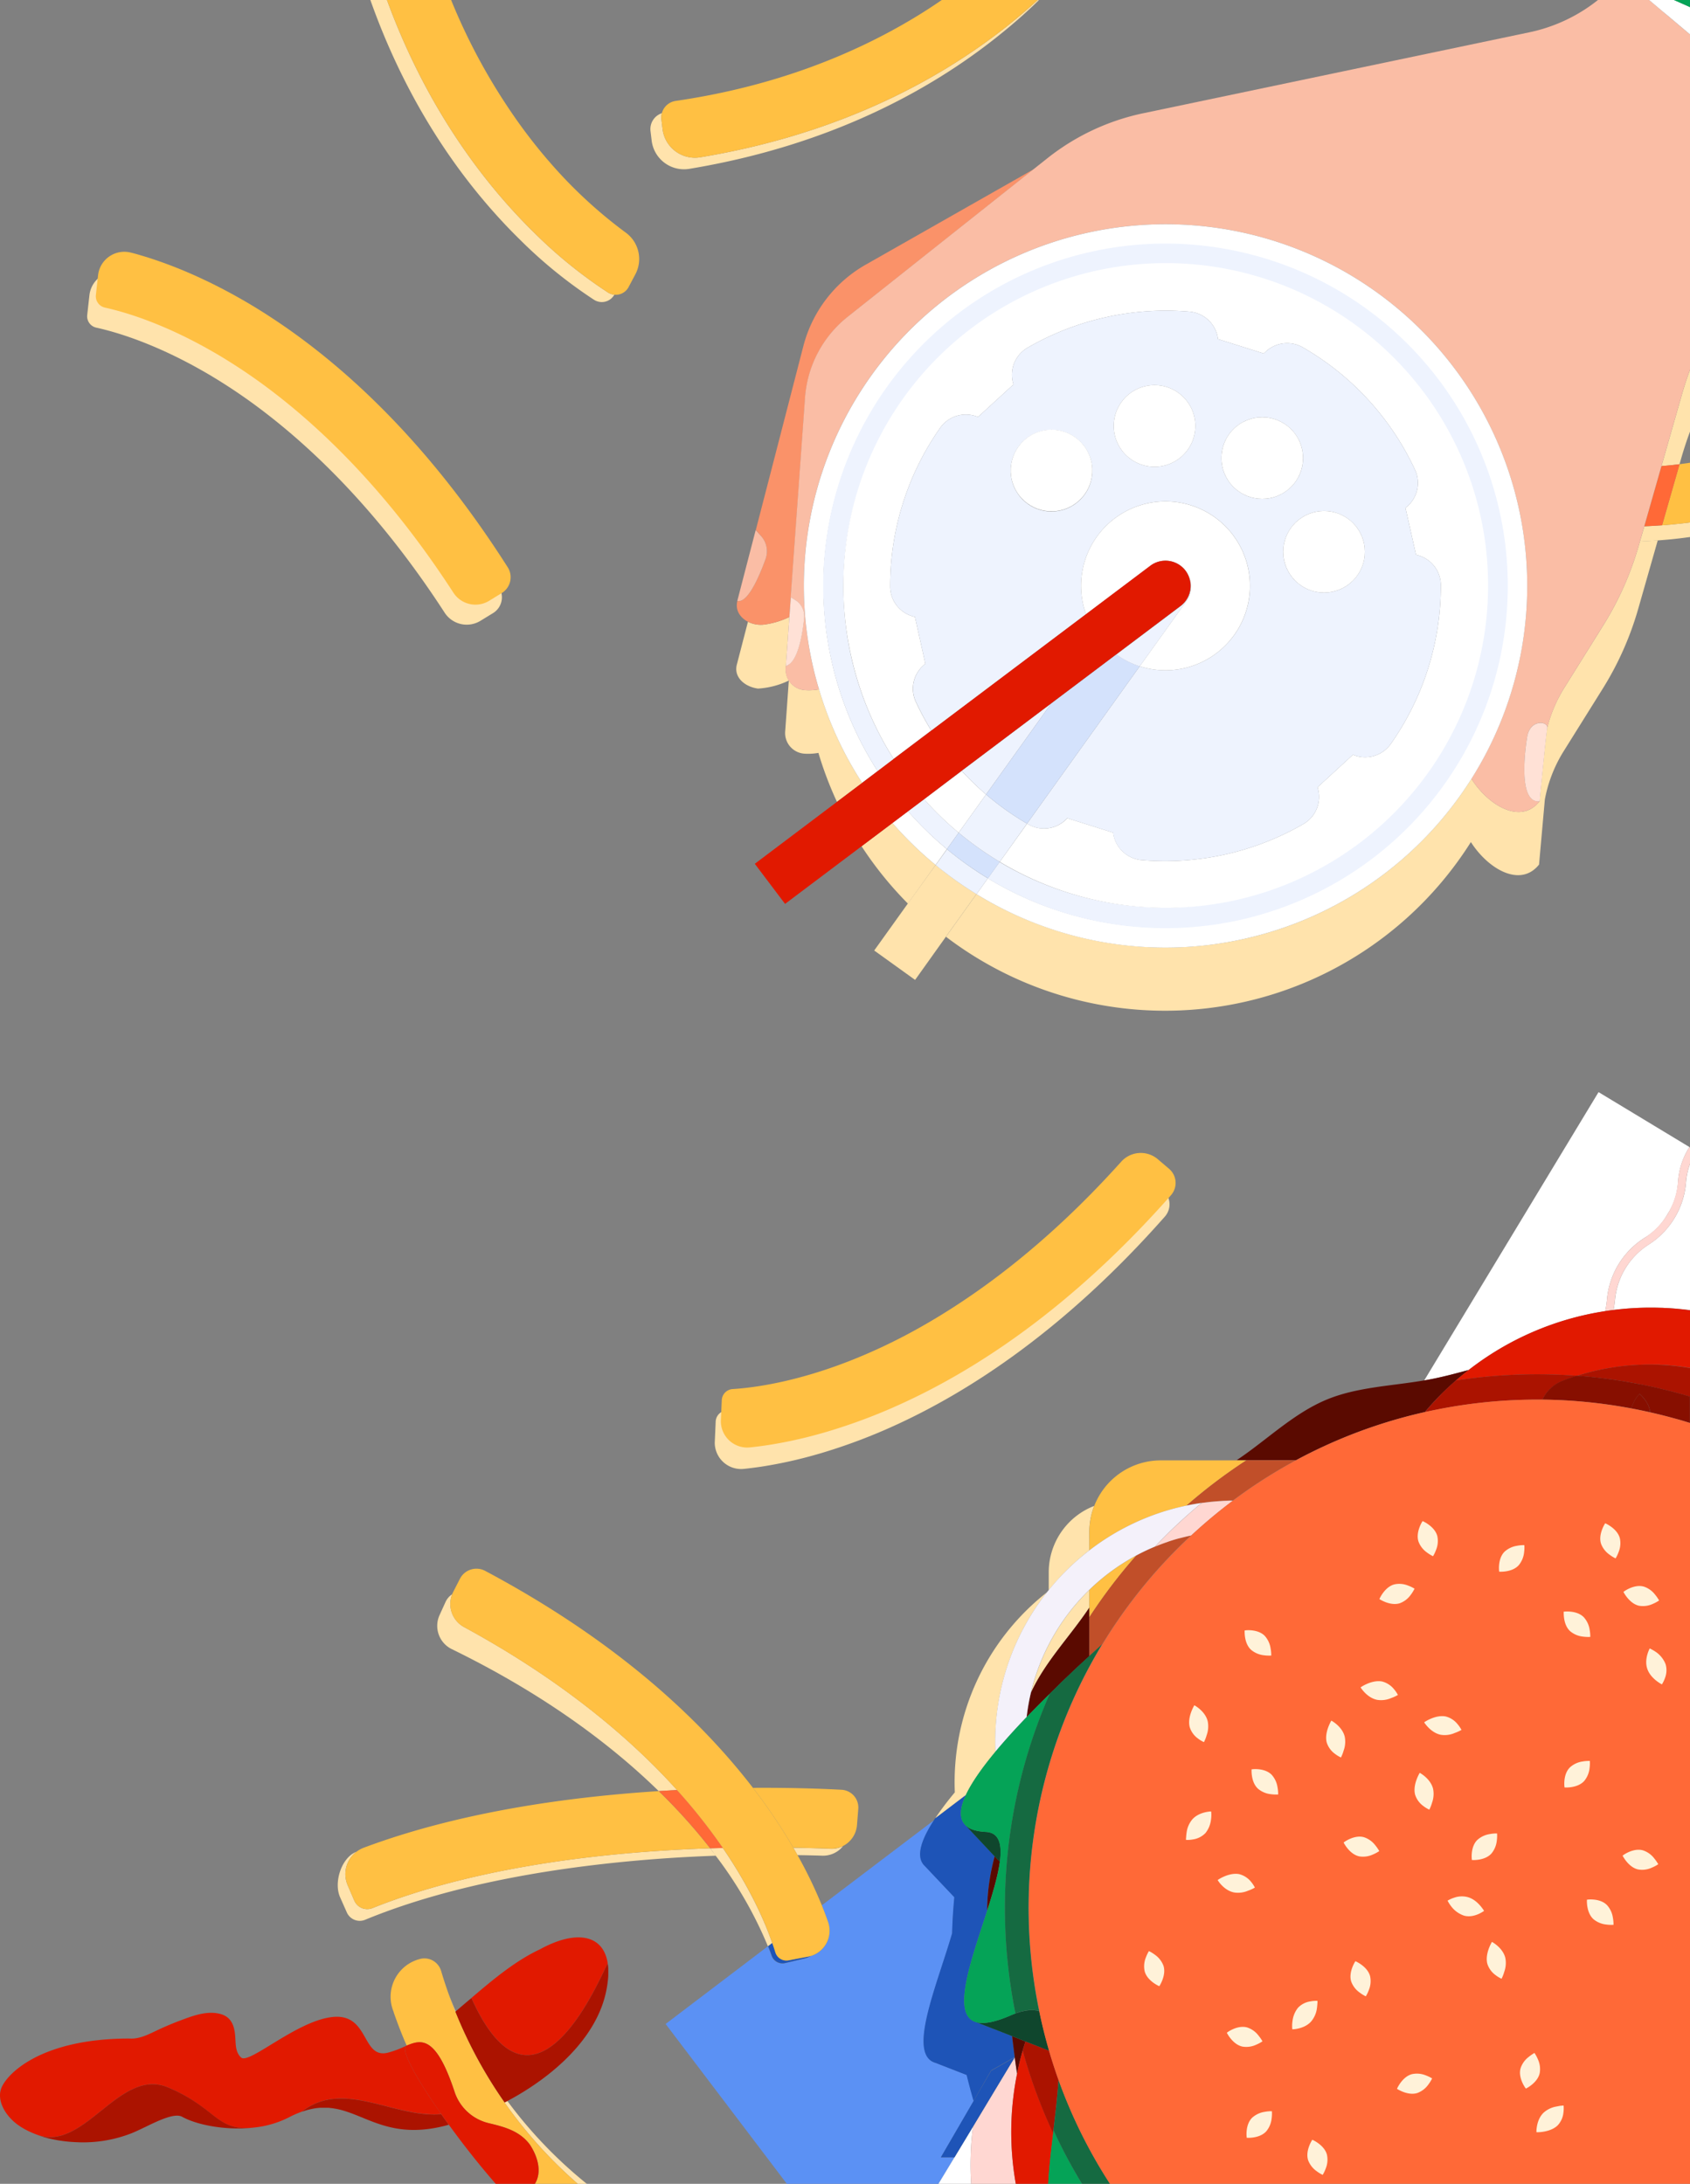 <svg xmlns="http://www.w3.org/2000/svg" viewBox="0 0 632.21 817"><rect x="0" y="0" width="632.21" height="817" fill="#808080" stroke="none"/><defs><style>.cls-1{fill:#ffe3ac}.cls-2{fill:#e11900}.cls-3{fill:#ab1300}.cls-4{fill:#ffc043}.cls-5{fill:#ff6937}.cls-7{fill:#fabda5}.cls-8{fill:#fff}.cls-9{fill:#eef3fe}.cls-10{fill:#d4e2fc}.cls-11{fill:#05a357}.cls-14{fill:#5b91f4}.cls-15{fill:#1e54b7}.cls-16{fill:#ffd7d2}.cls-20{fill:#870f00}</style></defs><g id="Layer_2" data-name="Layer 2"><g id="WebRight"><path class="cls-1" d="M170.46 752.43c-1-2.22-1.87-4.46-2.73-6.72.81 2.3 1.67 4.59 2.58 6.85zm-23.09.63c0 .1.08.2.12.3l-.21-.55a2.5 2.5 0 0 0 .09.25zM216.13 817a169 169 0 0 1-27.39-30.42l1.07-.55a168.29 168.29 0 0 0 29.73 31z"/><path class="cls-2" d="M120.25 788.5h1.43c-.47-.03-.95-.02-1.43 0z"/><path class="cls-2" d="M152.15 765.26a37.93 37.93 0 0 1-6.86 2.63c-10 2.7-7-14.41-20.45-13.34s-31.62 17.92-34.64 15.2c-2.07-1.86-2-4.73-2.16-7.12-.19-3.89-1-8-5.69-9.19-5.09-1.34-10.59.84-15.22 2.58q-4.47 1.69-8.82 3.77c-3 1.43-6.33 3.12-9.94 2.86-33.42 0-46.23 13.53-48 18.9-1.44 4.38 1.46 9.79 6.17 13.28a26 26 0 0 0 4.46 2.61c.89.43 1.81.8 2.74 1.15C31.72 805.34 44.64 773.1 63 781s17.77 16.56 32.12 14.94a37.29 37.29 0 0 0 12.88-3.77 37.51 37.51 0 0 1 5-2.19h-.07c15.64-12.24 34.3 2.45 52.15.92-9.18-13.05-15.68-24.54-12.93-25.64z"/><path class="cls-2" d="M117.25 788.85c-.42.07-.84.16-1.27.26.43-.11.85-.19 1.27-.26zM24.54 801.1l-1.1-.14zm-1.94-.26-1.33-.21zm92.53-11.52c-.45.12-.92.27-1.39.42.47-.15.94-.3 1.39-.42zm-88.6 11.97-.82-.07zm201.02-64.6v2.21c.03-.77.03-1.5 0-2.21zm0 2.31c0 .73-.1 1.49-.19 2.27.09-.81.16-1.57.19-2.27zm-.2-4.41c.1.66.16 1.35.2 2.07-.58-12.54-11-15.36-25.58-7.38-9.08 4.24-17.46 11.22-25.62 18.19 24.29 54.15 49.57-11.47 51-12.88zm-.04 7.09zm-101.5 47.24q-.84-.17-1.71-.27.9.11 1.71.27zM20.77 800.53a42 42 0 0 1-7.07-1.94 42 42 0 0 0 7.07 1.94zm99.05-12.01c-.6 0-1.22.11-1.84.2.62-.09 1.24-.16 1.84-.2zm3.74.07c-.42 0-.83-.07-1.25-.09.42.02.83.05 1.25.09z"/><path class="cls-3" d="M112.93 790h.07l.74-.24c.47-.15.94-.3 1.39-.42l.85-.21c.43-.1.85-.19 1.27-.26.24-.05.49-.1.73-.13.62-.09 1.24-.16 1.84-.2h2.49c.42 0 .83 0 1.25.09l.54.06q.87.11 1.71.27c11.23 2.21 20.11 11.5 40.56 6.35.49-.12 1-.28 1.51-.42-.95-1.32-1.89-2.63-2.8-3.93-17.85 1.49-36.51-13.2-52.15-.96zm75.81-3.42 1.08-.56c2.09-1.12 4.18-2.31 6.22-3.58 14.57-9.06 27.37-21.88 30.66-37.2.08-.39.16-.76.23-1.14.16-.84.28-1.64.38-2.42 0-.15 0-.3.05-.44.09-.78.16-1.54.19-2.27v-2.28c0-.72-.1-1.41-.2-2.07-1.43 1.37-26.71 67-51 12.88-2 1.66-3.93 3.32-5.89 5l-.15.13a169.41 169.41 0 0 0 18.43 33.95z"/><path class="cls-4" d="M200.11 817c2.82-4.54.91-10.45-1.89-14.68-3.93-5.27-9.91-6.69-15.45-8a17.8 17.8 0 0 1-12.7-11.7c-7.08-21.53-12.73-19.41-17.92-17.32-.33-.76-.67-1.52-1-2.29-1.32-3.16-2.53-6.35-3.67-9.58 0-.15-.11-.29-.16-.43v-.13c-.14-.39-.29-.77-.43-1.16a14.59 14.59 0 0 1 10.27-18.84 6.47 6.47 0 0 1 6.22 1.73 6.62 6.62 0 0 1 1.64 2.77c.83 2.83 1.76 5.63 2.74 8.41q1.22 3.45 2.58 6.84A168.87 168.87 0 0 0 216.13 817z"/><path class="cls-2" d="M185.45 817c-4.06-4.62-8.43-10-12.65-15.52-1.67-2.2-3.32-4.42-4.92-6.62-1-1.32-1.9-2.64-2.81-3.93-9.17-13.07-15.67-24.57-12.93-25.67 5.19-2.08 10.83-4.2 17.91 17.33a17.78 17.78 0 0 0 12.71 11.69c5.54 1.35 11.52 2.77 15.45 8.05 2.8 4.23 4.7 10.13 1.88 14.68z"/><path class="cls-3" d="M63 781c-18.38-7.88-31.3 24.36-49.32 17.61a42 42 0 0 0 7.07 1.94l.5.1 1.33.21.84.12 1.1.14 1.17.12.82.07 2 .12c.51 0 1 .05 1.53.05a49.69 49.69 0 0 0 19.21-3.41c1.55-.63 3.34-1.49 5.21-2.39 5.19-2.51 11-5.26 13.69-3.75 5.78 3.17 16.69 5.21 27 4C80.79 797.54 81.43 788.86 63 781z"/><path class="cls-1" d="M621.54 174.37q3.38-.28 6.75-.7l.63-2.2q1.46-5.08 3.29-10v-23.12q-1.71 4.62-3.07 9.39zm-335.33 59.25a31.07 31.07 0 0 0 9.09-2.79l-1.3 18.33-.05.78a7.73 7.73 0 0 0 7.18 8.25 20.93 20.93 0 0 0 5.26-.29 134.34 134.34 0 0 0 16.13 35l-9.42 7.1a135 135 0 0 1-6.94-18.33 21.82 21.82 0 0 1-5.25.29 7.74 7.74 0 0 1-7.19-8.25l.06-.78 1.31-18.32a30.8 30.8 0 0 1-11.52 3c-5-.67-9.17-4.26-7.92-9l4.15-16a10.61 10.61 0 0 0 6.41 1.01zM350 323.6l-10.35 14.46a135.05 135.05 0 0 1-17.35-21.47l11.55-8.69A135.26 135.26 0 0 0 350 323.6zm15.3 10.92a135.27 135.27 0 0 0 185.14-43.15c6.44 10.11 18.53 17.19 25.49 8.42 0-.09 2.28-24 2.81-27.25a52.12 52.12 0 0 1 6.39-15.13L599.74 234a117.51 117.51 0 0 0 13.33-30l.42-1.47q3.38-.13 6.66-.38l-7.3 25.58a117.34 117.34 0 0 1-13.34 30l-14.6 23.37a52.28 52.28 0 0 0-7 18l-2.17 24.35c-7 8.77-19.05 1.68-25.5-8.42a135.24 135.24 0 0 1-196.37 35.42l11.46-16z"/><path class="cls-1" d="M350 323.61q1.74 1.42 3.52 2.79l.43.32c1.15.88 2.32 1.75 3.5 2.59q3.82 2.73 7.83 5.18l-11.46 16-11.49 16.11-15.3-11 12.59-17.58L350 323.6zm263.49-121.04q3.38-.13 6.66-.38c2.64-.2 5.25-.43 7.8-.73 1.43-.17 2.85-.35 4.26-.55v-5.45l-2.74.34c-2.52.29-5.1.52-7.7.72q-3.28.24-6.65.38z"/><path class="cls-4" d="M621.77 196.52c2.6-.2 5.18-.43 7.7-.72l2.74-.34v-22.34c-1.31.2-2.61.38-3.92.55zm-6.66.38c2.24-.09 4.46-.21 6.64-.37-2.18.15-4.39.28-6.64.37z"/><path class="cls-5" d="M621.77 196.52c-2.18.16-4.4.28-6.64.37l6.42-22.52q3.39-.28 6.76-.7z"/><path d="m301.19 148.71-5.36 74.76-.53 7.36a31.07 31.07 0 0 1-9.09 2.79 10.61 10.61 0 0 1-6.44-1.05 2.75 2.75 0 0 1-.3-.14c-2.78-1.6-4.48-4.33-3.63-7.61v-.11.11c3.89 1 8.26-9.33 10.55-15.67a8.51 8.51 0 0 0-1.55-8.46l-2.09-2.45c7.42-28.63 16.6-64.23 17.81-68.88A49.22 49.22 0 0 1 323.88 99l62.82-35.7-69.55 55.21a42.49 42.49 0 0 0-15.96 30.2z" fill="#fa9269"/><path class="cls-7" d="M301.11 258.19a20.88 20.88 0 0 0 5.25-.29c-.91-3.07-1.73-6.19-2.43-9.36a135.3 135.3 0 1 1 246.5 42.83c4.4 6.9 11.43 12.39 17.66 12.39a9.72 9.72 0 0 0 7.84-4c-9.15.88-4.54-24.65-4.54-24.65 1.48-6.34 7.87-5.08 7.39-2.86v.23a52.12 52.12 0 0 1 6.39-15.13L599.73 234a117.19 117.19 0 0 0 13.34-30l.42-1.47 1.62-5.67 6.43-22.52 7.6-26.63q1.36-4.77 3.07-9.39V12.91L616.9 0h-19.12a61.36 61.36 0 0 1-25.69 12.09L427.67 42.37a86.09 86.09 0 0 0-35.85 16.83l-5.12 4.06-69.55 55.21a42.49 42.49 0 0 0-16 30.24l-5.37 74.76 1.59.95a7.14 7.14 0 0 1 3.41 6.86c-.65 6.22-2.39 16.71-6.84 17.88l-.06.78a7.74 7.74 0 0 0 7.23 8.25z"/><path class="cls-8" d="M465.37 351.26a134.84 134.84 0 0 1-100.07-16.74l4.25-5.93a127.58 127.58 0 1 0-41.23-40.11l-5.82 4.38a134.34 134.34 0 0 1-16.13-35q-1.38-4.6-2.44-9.36a135.3 135.3 0 1 1 161.44 102.76z"/><path class="cls-8" d="M354.22 317.67 350 323.6a135.26 135.26 0 0 1-16.15-15.7l5.83-4.39a129.84 129.84 0 0 0 14.54 14.16zm-4.22 5.94q1.74 1.42 3.52 2.79-1.81-1.4-3.52-2.79zm3.92 3.11zm3.54 2.62q3.82 2.73 7.83 5.18-4-2.46-7.83-5.18z"/><path class="cls-9" d="m358.62 311.52-4.4 6.15a129.84 129.84 0 0 1-14.57-14.16l6.05-4.51a120.6 120.6 0 0 0 12.92 12.52z"/><path class="cls-9" d="M311 247a128.05 128.05 0 1 1 58.52 81.63l4.41-6.16a120.06 120.06 0 1 0-39.6-38.5l-6 4.55A127.81 127.81 0 0 1 311 247z"/><path class="cls-8" d="m368.87 297.22-10.25 14.3A120.6 120.6 0 0 1 345.7 299l14.07-10.6a104.22 104.22 0 0 0 9.1 8.82z"/><path class="cls-8" d="M318.38 245.33a120.6 120.6 0 1 1 55.62 77.1l10.24-14.3.44.26a11.73 11.73 0 0 0 14.59-2.29l17.16 5.4A11.73 11.73 0 0 0 427 321.76a103.51 103.51 0 0 0 60.57-13.47 11.72 11.72 0 0 0 5.31-13.77l13.25-12.16a11.74 11.74 0 0 0 14.19-4.11A102.8 102.8 0 0 0 539 218.83a11.62 11.62 0 0 0-9.27-11.26L525.77 190a11.65 11.65 0 0 0 3.62-14.13 102.84 102.84 0 0 0-42-45.9 11.74 11.74 0 0 0-14.59 2.29l-17.16-5.4A11.73 11.73 0 0 0 445 116.59a103.55 103.55 0 0 0-60.57 13.47 11.71 11.71 0 0 0-5.3 13.77L365.86 156a11.73 11.73 0 0 0-14.18 4.11A102.91 102.91 0 0 0 333 219.52a11.63 11.63 0 0 0 9.27 11.26l3.9 17.56a11.65 11.65 0 0 0-3.62 14.13 100.45 100.45 0 0 0 5.83 10.84l-14.07 10.6a120.09 120.09 0 0 1-15.93-38.58z"/><path class="cls-9" d="M342.6 262.49a100.45 100.45 0 0 0 5.83 10.84l57.83-43.53a30.9 30.9 0 0 1-1.09-3.77 31.6 31.6 0 1 1 21.19 23.23l-42.16 58.87.44.26a11.73 11.73 0 0 0 14.59-2.29l17.16 5.4A11.73 11.73 0 0 0 427 321.76a103.51 103.51 0 0 0 60.57-13.47 11.72 11.72 0 0 0 5.31-13.77l13.25-12.16a11.74 11.74 0 0 0 14.19-4.11A102.8 102.8 0 0 0 539 218.83a11.62 11.62 0 0 0-9.27-11.26L525.77 190a11.65 11.65 0 0 0 3.62-14.13 102.84 102.84 0 0 0-42-45.9 11.74 11.74 0 0 0-14.59 2.29l-17.16-5.4A11.73 11.73 0 0 0 445 116.59a103.55 103.55 0 0 0-60.57 13.47 11.71 11.71 0 0 0-5.3 13.77L365.86 156a11.73 11.73 0 0 0-14.18 4.11A102.91 102.91 0 0 0 333 219.52a11.63 11.63 0 0 0 9.27 11.26l3.9 17.56a11.65 11.65 0 0 0-3.57 14.15zm149.18-70.91A15.27 15.27 0 1 1 480.46 210a15.28 15.28 0 0 1 11.32-18.42zm-31.85-29.32a15.27 15.27 0 1 1 3.15 21.36 15.27 15.27 0 0 1-3.15-21.36zM431 144.11a15.27 15.27 0 1 1-14.34 16.15A15.27 15.27 0 0 1 431 144.11zM382.87 165a15.27 15.27 0 1 1-.61 21.58 15.27 15.27 0 0 1 .61-21.58z"/><path class="cls-9" d="m359.77 288.36 33.51-25.23-24.41 34.09a104.22 104.22 0 0 1-9.1-8.86z"/><path class="cls-8" d="M429.15 188.34a31.59 31.59 0 1 1-2.79 60.92l17.4-24.3a9.39 9.39 0 0 0 1.14-8.84 9.28 9.28 0 0 0-1.37-2.6 9.4 9.4 0 0 0-13.18-1.86l-24.09 18.14a30.9 30.9 0 0 1-1.09-3.77 31.58 31.58 0 0 1 23.98-37.69z"/><path class="cls-9" d="m369.55 328.59-4.25 5.93q-4-2.46-7.83-5.18a126.4 126.4 0 0 1-3.5-2.59l-.43-.32q-1.78-1.36-3.52-2.79l4.25-5.93a128.75 128.75 0 0 0 15.28 10.88z"/><path class="cls-10" d="m354.22 317.67 4.4-6.15A121.86 121.86 0 0 0 374 322.43l-4.41 6.16a128.75 128.75 0 0 1-15.37-10.92z"/><path class="cls-9" d="m358.62 311.52 10.25-14.3a105 105 0 0 0 15.33 10.91l-10.2 14.3a121.86 121.86 0 0 1-15.38-10.91z"/><path class="cls-10" d="m426.36 249.26-42.16 58.87a105 105 0 0 1-15.33-10.91l24.41-34.09 24.31-18.31a31.5 31.5 0 0 0 8.77 4.44z"/><path class="cls-9" d="m443.76 225-17.4 24.3a31.5 31.5 0 0 1-8.77-4.44l24.08-18.13a9.38 9.38 0 0 0 3.73-8.09 9.26 9.26 0 0 0-.5-2.48 9.39 9.39 0 0 1-1.14 8.84z"/><circle class="cls-8" cx="495.32" cy="206.44" r="15.27" transform="rotate(-61.69 495.311 206.446)"/><circle class="cls-8" cx="472.19" cy="171.36" r="15.27" transform="rotate(-45 472.19 171.362)"/><path class="cls-8" d="M431 144.11a15.27 15.27 0 1 1-14.34 16.15A15.27 15.27 0 0 1 431 144.11z"/><circle class="cls-8" cx="393.36" cy="176.04" r="15.27" transform="rotate(-19.6 393.292 176.027)"/><path class="cls-8" d="m616.9 0 4.25 3.58.91.77 1 .82 2 1.68c2.27 1.9 4.67 3.94 7.19 6.06V2.67l-6-2.67z"/><path class="cls-11" d="m626.18 0 6.03 2.67V0h-6.03z"/><path d="M575.93 299.79c-9.15.88-4.54-24.65-4.54-24.65 1.48-6.34 7.87-5.08 7.4-2.86v.23c-.53 3.23-2.8 27.16-2.81 27.25zM295.3 230.83l.53-7.36 1.58.95a7.12 7.12 0 0 1 3.41 6.86c-.64 6.22-2.38 16.71-6.84 17.88z" style="fill:#ffe1d6"/><path class="cls-7" d="M284.84 200.69a8.51 8.51 0 0 1 1.55 8.46c-2.29 6.34-6.66 16.63-10.55 15.67v-.11l6.86-26.42z"/><path class="cls-2" d="m328.32 288.48 6-4.55 14.07-10.6 57.83-43.53 24.09-18.14a9.4 9.4 0 0 1 13.18 1.86 9.59 9.59 0 0 1 1.87 5.08 9.38 9.38 0 0 1-3.73 8.09l-24.08 18.13-24.31 18.31-33.51 25.23L345.7 299l-6.05 4.55-5.83 4.39-11.55 8.69-28.59 21.53-11.32-15L313.08 300l9.42-7.1z"/><path class="cls-1" d="M372.38 14.28c-24.46 19.34-61.68 40.13-114.53 48.89a12.19 12.19 0 0 1-14.07-10.55l-.43-3.57a6.25 6.25 0 0 1 4.25-6.7 6.06 6.06 0 0 0-.17 2.37l.43 3.58a12.2 12.2 0 0 0 14.07 10.55C314.78 50.08 352 29.3 376.46 10q5.88-4.65 10.78-9.12l.91-.84h.5c-1.72 1.69-3.54 3.4-5.49 5.16q-4.89 4.42-10.78 9.08z"/><path class="cls-4" d="M376.46 10C352 29.3 314.78 50.08 261.93 58.85a12.2 12.2 0 0 1-14.07-10.55l-.43-3.58a6.06 6.06 0 0 1 .17-2.37 6.25 6.25 0 0 1 5.14-4.59C291 32.19 320.27 19.67 341.42 7c3.92-2.34 7.52-4.68 10.88-7h35.85l-.91.84Q382.35 5.3 376.46 10z"/><path class="cls-1" d="M199.6 86.82a174.21 174.21 0 0 0 27.89 22.64 5.35 5.35 0 0 0 2.33.79 5.38 5.38 0 0 1-7.56 1.93 174.47 174.47 0 0 1-27.88-22.65c-3.15-3.09-6.41-6.5-9.73-10.24-16.14-18.16-33.6-44-46.1-79.29h6.21c12.42 33.88 29.39 58.88 45.11 76.58q4.99 5.6 9.73 10.24z"/><path class="cls-4" d="M203.79 58.52c.6.72 1.21 1.42 1.8 2.09A175 175 0 0 0 234.05 87a12.2 12.2 0 0 1 3.62 15.64l-2.56 4.83a5.42 5.42 0 0 1-7.62 2 174.21 174.21 0 0 1-27.89-22.65q-4.72-4.63-9.73-10.24c-15.72-17.7-32.69-42.7-45.11-76.58h24a224.18 224.18 0 0 0 22.12 41.42 198 198 0 0 0 12.91 17.1z"/><path d="m135 780.1 1.06.45z" fill="none"/><path class="cls-14" d="M287.29 728.11c.55 1.37 1 2.59 1.36 3.6a4.28 4.28 0 0 0 5 2.76l7.11-1.69a9.58 9.58 0 0 0 2.62-1 9.87 9.87 0 0 0 6.4-12.78q-1-2.81-2.34-6.2l42-31.85c-5.45 8.41-6.62 14.18-3.37 17.18l11 11.64q-.63 6.69-.83 13.51c-5.72 19.66-16.92 45.36-6.22 48.45l11.67 4.55c.78 3.27 1.66 6.49 2.59 9.7L352 807.08h5.1l-6 9.92h-56.75L249 757.2z"/><path class="cls-14" d="m364 795.6-6.93 11.47 6.93-11.52z"/><path class="cls-15" d="M372.27 781.84 364 795.6v-.05zm-11.52-99.48.42.44.08.09 10.87 11.54a79.6 79.6 0 0 0-2.83 19.31v1.08c-5.87 18.35-13.63 38.93-4.13 41.67l13.42 5.23c.36 2.62.69 5.25 1 7.87l-8.81 5L364.2 786c-.93-3.21-1.81-6.43-2.59-9.7l-11.67-4.55c-10.7-3.09.5-28.79 6.22-48.45q.19-6.81.83-13.51l-11-11.64c-3.25-3-2.08-8.77 3.37-17.18l.45-.7 11.49-8.71c-2.24 4.89-2.44 8.5-.55 10.8z"/><path class="cls-8" d="M623.83 454.19a24.68 24.68 0 0 1-8.76 9 30.46 30.46 0 0 0-13.93 23.05 35.7 35.7 0 0 1-.65 4.29 110.29 110.29 0 0 0-51.09 22c-4.61 1.25-9.19 2.51-13.76 3.41-.95.19-1.91.36-2.87.53L598 408.58l34 20.55a27.61 27.61 0 0 0-4.28 13.14 24.76 24.76 0 0 1-3.89 11.92zM357.06 807.08l6.94-11.47a100.12 100.12 0 0 0-.85 10.46c-.13 3.68-.07 7.33.15 10.93h-12.23l6-9.92z"/><path class="cls-8" d="M603.63 490.07a110.16 110.16 0 0 1 13.82-.86c1 0 2 0 3 .05h.55c.59 0 1.17 0 1.76.07h.64c.49 0 1 .05 1.46.09s1.23.08 1.85.14 1.23.1 1.85.17c1.23.12 2.46.26 3.68.43v-54.81a26.31 26.31 0 0 0-1.54 7.25 30.46 30.46 0 0 1-13.93 23 27.52 27.52 0 0 0-12.63 20.88c-.14 1.19-.29 2.36-.51 3.59z"/><path class="cls-16" d="M600.49 490.5c1-.16 2.09-.3 3.14-.43.22-1.23.36-2.4.48-3.55a27.52 27.52 0 0 1 12.63-20.88 30.46 30.46 0 0 0 13.93-23 26.31 26.31 0 0 1 1.54-7.25v-6.08l-.23-.14a27.56 27.56 0 0 0-4.29 13.15 27.54 27.54 0 0 1-12.62 20.88 30.46 30.46 0 0 0-13.93 23 38.33 38.33 0 0 1-.65 4.3z"/><path class="cls-1" d="M407.53 580a90.21 90.21 0 0 0-15.21 14.91v-6.68a26.64 26.64 0 0 1 17-24.84 26.75 26.75 0 0 0-1.82 9.62zm-.24 21.73c-7 10.48-16.29 19.93-21.61 31.5a79.34 79.34 0 0 1 21.85-38.44v6.56zm-34.87 53.6c-5.3 6.38-9 11.78-11.05 16.15l-11.46 8.7a113.1 113.1 0 0 1 7.28-9.63 90.35 90.35 0 0 1 34.43-74.82 90.23 90.23 0 0 0-19.2 59.6z"/><path class="cls-16" d="M363.15 806.07a100.12 100.12 0 0 1 .85-10.46l8.26-13.76 7.34-12.17c.27 2.05.56 4.1.88 6.13A110.61 110.61 0 0 0 380 817h-16.7c-.22-3.6-.3-7.25-.15-10.93z"/><path d="M383.62 763.74c-.06.2-.12.41-.19.61-.26.82-.52 1.64-.76 2.47 0 .11-.07.21-.1.32-.81 2.82-1.5 5.69-2.09 8.61-.32-2-.61-4.08-.88-6.13-.35-2.62-.68-5.25-1-7.87zm-11.52-69.27 1.94 2c-.69 5.14-2.59 11.59-4.75 18.34v-1.08a79.6 79.6 0 0 1 2.81-19.26zm177.3-181.94q-2.42 1.89-4.74 3.91l-.74.67c-.43.38-.87.77-1.29 1.16-1.2 1.1-2.38 2.21-3.53 3.36-2.15 2.14-4.15 4.37-6.08 6.64a188.93 188.93 0 0 0-48.19 18h-22.2l.37-.25c11-7.38 20.91-17.26 33.31-22.41 11.31-4.69 24.14-5.07 36.52-7.19 1-.17 1.92-.34 2.87-.53 4.51-.89 9.09-2.11 13.7-3.36zm-141.87 88.82v18.22l-.9.84c-1.35 1.25-2.68 2.48-4 3.69l-1.34 1.27-2.57 2.44-1.72 1.64-2 2-1.69 1.65-.55.53q-4.65 4.56-8.66 8.75a77.78 77.78 0 0 1 1.6-9.15c5.32-11.57 14.59-21 21.61-31.5z" style="fill:#5a0a00"/><path class="cls-4" d="M443.86 563.27c-1.61.34-3.22.71-4.82 1.14A89.66 89.66 0 0 0 407.53 580v-7a26.72 26.72 0 0 1 26.66-26.65h32.07a199 199 0 0 0-22.4 16.92zm-36.33 38.08v-6.56a78.33 78.33 0 0 1 17.57-12.85A200.19 200.19 0 0 0 407.53 605z"/><path d="m457.59 561.47-2.48.18-1.83.16c-.82.08-1.63.19-2.44.29-.43.06-.85.09-1.27.15-1.89.27-3.79.59-5.68 1a199 199 0 0 1 22.4-16.95h18.51a188.84 188.84 0 0 0-23.52 15c-.64 0-1.28 0-1.93.06zM408.12 619l-.59.53V605a200.19 200.19 0 0 1 17.57-23.1 77.54 77.54 0 0 1 7.71-3.61c1.09-.44 2.21-.86 3.33-1.25l1.23-.44c1.5-.5 3-1 4.58-1.39 1.24-.33 2.48-.62 3.72-.89-1.74 1.61-3.46 3.25-5.15 4.94a190.24 190.24 0 0 0-28.19 35.89l-1.28 1.17c-.99.94-1.97 1.83-2.93 2.68z" style="fill:#c14f29"/><path d="M407.53 580A89.66 89.66 0 0 1 439 564.41c1.6-.43 3.21-.8 4.82-1.14 1.89-.4 3.79-.72 5.68-1-4.68 3.89-9.24 8-13.63 12.41-1.29 1.29-2.55 2.59-3.8 3.9.23-.09.47-.16.7-.26a77.54 77.54 0 0 0-7.71 3.61 78.33 78.33 0 0 0-17.57 12.85 79.34 79.34 0 0 0-21.85 38.44 77.78 77.78 0 0 0-1.6 9.15q-6.75 7-11.66 13a90.23 90.23 0 0 1 19.2-59.6l.7-.86A90.21 90.21 0 0 1 407.53 580zm43.31-17.9c.81-.1 1.62-.21 2.44-.29-.81.08-1.63.19-2.44.29zm-14.7 14.98 1.23-.44zm18.97-15.43 2.48-.18zm6.14-.3h-1.91c.66.04 1.27 0 1.91 0z" style="fill:#f4f1fa"/><path class="cls-16" d="m437.37 576.64-1.23.44c-1.12.39-2.24.81-3.33 1.25-.23.1-.47.17-.7.26 1.25-1.31 2.51-2.61 3.8-3.9 4.39-4.39 8.95-8.52 13.63-12.41.42-.06.84-.09 1.27-.15.81-.1 1.63-.21 2.44-.29l1.83-.16 2.48-.18 1.73-.06h1.91a191.64 191.64 0 0 0-15.56 13c-1.24.27-2.48.56-3.72.89-1.53.34-3.05.81-4.55 1.31z"/><path class="cls-2" d="M378.36 793.75a111.69 111.69 0 0 1 2.13-18c.59-2.92 1.28-5.79 2.09-8.61A197.52 197.52 0 0 0 394 798c-.78 6.61-1.54 13.16-1.85 19H380a111.69 111.69 0 0 1-1.64-23.25zm5.07-29.4c-.26.82-.52 1.64-.76 2.47.24-.82.5-1.65.76-2.47zm161.22-247.9A200.87 200.87 0 0 1 590 514.7a89.24 89.24 0 0 1 27-4.2h2.95c.45 0 .91 0 1.36.06.69 0 1.39.07 2.08.12l1.21.1 1.51.14 1 .11q1.79.19 3.57.48.74.1 1.47.24h.13V490.2a110.7 110.7 0 0 0-28.58-.13c-1 .13-2.1.27-3.14.43a110.18 110.18 0 0 0-51.09 22q-2.47 1.92-4.82 3.95zm-.78.67zm-4.82 4.52c-2.15 2.14-4.15 4.37-6.08 6.64 1.93-2.27 3.93-4.5 6.08-6.64z"/><path class="cls-3" d="M382.67 766.82c.24-.83.5-1.65.76-2.47.07-.2.13-.41.19-.61l8.81 3.43q1.6 5.52 3.56 11l-.06.92-.09 1.15q0 .54-.09 1.11l-.09 1.16c0 .38-.07.75-.11 1.13s-.07.78-.11 1.18l-.12 1.15-.12 1.19-.12 1.16c-.05.41-.09.81-.14 1.22s-.08.76-.13 1.14-.09.84-.14 1.26-.09.78-.14 1.17-.09.84-.14 1.26-.09.76-.14 1.14-.11 1-.17 1.46c0 .35-.09.71-.13 1.06a197.52 197.52 0 0 1-11.37-30.82c.02-.21.06-.28.09-.39zm156.38-245.18c1.15-1.15 2.33-2.26 3.53-3.36.42-.39.86-.78 1.29-1.16l.74-.67A200.76 200.76 0 0 1 590 514.7c-1.85.59-3.69 1.23-5.5 1.93a13.81 13.81 0 0 0-7.48 7 190.85 190.85 0 0 0-44 4.67c1.93-2.27 3.93-4.5 6.08-6.64zM590 514.7a199.13 199.13 0 0 1 42.26 7.81v-10.69A88.89 88.89 0 0 0 590 514.7z"/><path class="cls-20" d="M577 523.62a191.58 191.58 0 0 1 33.33 3.28 12.61 12.61 0 0 1 3-5.43s3.68 3 3.94 6.87c.92.21 1.83.42 2.74.65l1.69.41q1.55.39 3.09.81c1.24.34 2.48.69 3.71 1q1.63.48 3.27 1c.14 0 .27.08.41.12v-9.87c-.89-.27-1.77-.53-2.66-.78l-1.88-.52-1.84-.49c-.76-.21-1.53-.4-2.3-.59l-1.75-.43c-.67-.17-1.34-.32-2-.47q-1.41-.33-2.82-.63c-1-.22-2-.42-3-.62h-.09l-2.89-.55c-2-.36-4-.7-6-1-.8-.13-1.6-.24-2.4-.35l-1.77-.24-.43-.06-2.11-.26c-2.78-.33-5.56-.59-8.35-.8-1.86.59-3.7 1.23-5.51 1.94a13.81 13.81 0 0 0-7.38 7.01z"/><path class="cls-20" d="M617.24 528.33q-3.47-.78-6.94-1.44a12.58 12.58 0 0 1 3-5.42s3.7 2.97 3.94 6.86z"/><path d="m383.62 763.74-5.05-2-13.42-5.23c2.71.78 6.81.12 12.79-2.47.67-.3 1.32-.56 1.95-.79.37-.13.72-.23 1.08-.34s.52-.18.77-.25.64-.16 1-.23l.75-.18.88-.12c.23 0 .48-.08.71-.1s.53 0 .8 0h.65c.25 0 .49 0 .73.07s.41 0 .61.06.44.1.66.16l.26.07q1.53 7.46 3.67 14.8zm-22.87-81.38a6 6 0 0 0 .4.48l-.42-.44zm.48.57q2.31 2.15 7.6 2.42c5 .26 6.08 4.67 5.21 11.17l-1.94-2z" style="fill:#0f462d"/><path class="cls-11" d="m393.29 633.08 1.69-1.65zm3.71-3.63 1.72-1.64zm4.32-4.08 1.34-1.27zm11.01-10.18-1.27 1.16zm-4.21 3.81-1.49 1.37.9-.84zm-24.04 23.38q4-4.18 8.66-8.75a199.71 199.71 0 0 0-12.86 119.65c-.63.23-1.28.49-1.95.79-6 2.59-10.08 3.25-12.79 2.47-9.5-2.74-1.74-23.32 4.13-41.67 2.16-6.75 4.06-13.2 4.75-18.34.87-6.5-.22-10.91-5.21-11.17q-5.29-.27-7.6-2.42l-.08-.09a6 6 0 0 1-.4-.48c-1.89-2.3-1.69-5.91.59-10.8v-.08c2.05-4.37 5.75-9.77 11.05-16.15q4.97-5.92 11.71-12.96zM394 798c0-.35.09-.71.13-1.06A195.42 195.42 0 0 0 404.76 817H392.1c.31-5.86 1.07-12.41 1.9-19zm1.75-16.7q.06-.57.09-1.11-.03.54-.09 1.11zm-.2 2.29c0-.38.07-.75.11-1.13-.04.38-.07.75-.11 1.13zm-.47 4.68.12-1.16zm-.27 2.36c.05-.38.09-.76.13-1.14-.04.38-.08.76-.13 1.14zm1.19-12.5-.06.91.06-.92zm-.68 7.79.12-1.15zm-.79 7.14c.05-.39.1-.78.14-1.17-.04.39-.09.78-.14 1.17zm-.28 2.4c.05-.38.09-.76.14-1.14-.05.38-.09.76-.14 1.14zM381 752.93c.25-.09.52-.18.77-.25-.27.07-.54.16-.77.25zm5.5-.93h-.65zm-3.79.45.75-.18zm1.63-.3c.23 0 .48-.08.71-.1-.23.02-.48.07-.71.1zm2.89-.07c.2 0 .41 0 .61.06-.2-.03-.41-.04-.61-.06zm1.53.28-.26-.07z"/><path d="M387.84 752.14c-.2 0-.41 0-.61-.06s-.48-.06-.73-.07h-1.45c-.27 0-.48.07-.71.1l-.88.12-.75.18c-.32.07-.63.13-1 .23s-.52.16-.77.25-.71.21-1.08.34a199.71 199.71 0 0 1 12.86-119.65l.55-.53 1.69-1.65 2-2 1.72-1.64 2.57-2.44 1.34-1.27c1.29-1.21 2.62-2.44 4-3.69l1.49-1.37c1-.89 1.94-1.78 2.93-2.68l1.27-1.16a190.41 190.41 0 0 0-23.56 137.16l-.26-.06c-.18-.01-.39-.07-.62-.11zm6.24 44.78c.06-.49.11-1 .17-1.46s.09-.76.14-1.14.09-.84.14-1.26.1-.78.14-1.17.1-.84.14-1.26.09-.76.13-1.14.09-.81.14-1.22l.12-1.16.12-1.19.12-1.15c0-.4.07-.79.11-1.18s.07-.75.11-1.13l.09-1.16q.06-.57.09-1.11l.09-1.15.06-.91A188.48 188.48 0 0 0 415.23 817h-10.47a195.42 195.42 0 0 1-10.68-20.08z" style="fill:#156a41"/><path class="cls-5" d="M388.75 752.36q1.53 7.46 3.67 14.81c1.07 3.67 2.26 7.33 3.56 11A188.94 188.94 0 0 0 415.22 817h217V532.38q-7.41-2.32-15-4-3.47-.8-6.94-1.44a191.58 191.58 0 0 0-33.28-3.32h-2a191.32 191.32 0 0 0-42 4.67 188.9 188.9 0 0 0-71.7 33.06 193.85 193.85 0 0 0-15.57 13c-1.73 1.61-3.46 3.25-5.15 4.95a189.9 189.9 0 0 0-51.76 173.05z"/><path class="cls-1" d="m130.07 705.32 2.47 5.72a5.27 5.27 0 0 0 6.81 2.81c29.88-12 69.62-19.52 115.38-21.9 3.75-.2 7.39-.35 10.93-.47.54.69 1.06 1.37 1.57 2l.57.77c-5.11.18-10.49.44-16.07.79-45.73 2.96-85.39 10.89-115.14 23.18a5.29 5.29 0 0 1-6.84-2.74l-2.53-5.7c-2.45-5.5.47-14.8 6.09-17a10.54 10.54 0 0 0-3.24 12.54zm180.51-13.66a9.42 9.42 0 0 0 4.79-1 9.56 9.56 0 0 1-7.79 3.58c-2.61-.08-5.73-.16-9.26-.21-.5-.9-1-1.81-1.56-2.74 5.47.05 10.15.21 13.82.37z"/><path class="cls-15" d="m287.3 728.11 1.61-1.23c.46 1.32.85 2.51 1.15 3.49a4.34 4.34 0 0 0 5 3l7.3-1.39a9.3 9.3 0 0 0 1.07-.27 9.58 9.58 0 0 1-2.62 1l-7.11 1.69a4.28 4.28 0 0 1-5-2.76c-.35-1-.81-2.23-1.36-3.6z"/><path class="cls-1" d="M173.56 608.68c37.31 20.26 62.7 42.14 79.72 61-2.25.12-4.54.26-6.86.4-17.42-17-42.35-36-77.46-53.14a9.69 9.69 0 0 1-4.51-12.74l2.25-4.94a6.79 6.79 0 0 1 2.46-2.83 9.83 9.83 0 0 0 4.4 12.25zm92.1 82.8 4.73-.13c10.45 15.26 15.87 28 18.48 35.53l-1.61 1.23a151.26 151.26 0 0 0-19.5-33.82l-.57-.77c-.47-.67-.99-1.35-1.53-2.04z"/><path class="cls-4" d="M296.76 691.24a210.47 210.47 0 0 0-15.09-22.38c14.63-.09 26.24.35 33.13.72a6.64 6.64 0 0 1 6.27 7.15l-.48 6.06a9.62 9.62 0 0 1-5.22 7.82 9.42 9.42 0 0 1-4.79 1c-3.67-.11-8.35-.27-13.82-.37zm-31.1.24c-3.54.12-7.18.27-10.93.47-45.76 2.38-85.5 9.93-115.38 21.9a5.27 5.27 0 0 1-6.81-2.81l-2.47-5.72a10.54 10.54 0 0 1 3.24-12.52 10.92 10.92 0 0 1 2.74-1.53c35.52-13.31 76.17-19 110.36-21.19a212.68 212.68 0 0 1 19.25 21.4zm-12.38-21.8q-3.39.16-6.87.39c2.33-.13 4.59-.27 6.87-.39z"/><path class="cls-5" d="M253.29 669.69a208.85 208.85 0 0 1 16.7 21l.44.66-4.73.13a212.68 212.68 0 0 0-19.25-21.4q3.45-.23 6.84-.39z"/><path class="cls-4" d="M303.41 731.73a9.3 9.3 0 0 1-1.07.27l-7.3 1.39a4.34 4.34 0 0 1-5-3c-.3-1-.69-2.17-1.15-3.49-2.61-7.52-8-20.27-18.48-35.53l-.44-.66a208.85 208.85 0 0 0-16.7-21c-17-18.86-42.41-40.74-79.72-61a9.83 9.83 0 0 1-4.41-12.25c.12-.3.25-.59.39-.88l2.51-4.9a6.94 6.94 0 0 1 9.44-3c49.6 26.42 80.74 55.91 100.18 81.17a210.47 210.47 0 0 1 15.09 22.38c.54.93 1.06 1.84 1.56 2.74a166.4 166.4 0 0 1 9.12 18.84q1.37 3.39 2.34 6.2a9.87 9.87 0 0 1-6.36 12.72z"/><path class="cls-1" d="M267.4 540.34a7.92 7.92 0 0 1 0-1.09c.12-2.65.24-5.33.33-7.43a4.35 4.35 0 0 1 4.09-4.15c1-.06 2.27-.16 3.67-.3 7.91-.8 21.58-3.12 38.84-9.75l.74-.28a208.28 208.28 0 0 0 24.3-11.34c22.3-12.19 49.46-31.83 77.81-63.43a9.83 9.83 0 0 1 12.94-1.45 8.47 8.47 0 0 1 .76.58l4.19 3.58a6.94 6.94 0 0 1 .69 9.87c-37.19 42.12-73.09 65.59-102.16 78.65a210.88 210.88 0 0 1-25.28 9.5c-1 .31-2 .6-3 .88a167.64 167.64 0 0 1-20.45 4.51c-2.41.36-4.61.64-6.57.84a9.87 9.87 0 0 1-10.9-9.19z"/><path class="cls-4" d="M269.68 532.35a8.06 8.06 0 0 1 0-1.1c.12-2.65.23-5.33.33-7.42a4.35 4.35 0 0 1 4.09-4.16c1-.06 2.27-.16 3.67-.3 7.91-.8 21.58-3.12 38.84-9.75l.74-.28a208.28 208.28 0 0 0 24.3-11.34c22.29-12.19 49.46-31.82 77.81-63.42a9.83 9.83 0 0 1 12.94-1.46c.26.18.51.38.76.59l4.19 3.57a6.94 6.94 0 0 1 .69 9.87c-37.19 42.09-73.04 65.55-102.16 78.61a209.81 209.81 0 0 1-25.28 9.5c-1 .31-2 .6-3 .88a167.13 167.13 0 0 1-20.44 4.51c-2.41.37-4.61.64-6.57.84a9.87 9.87 0 0 1-10.91-9.14z"/><path class="cls-15" d="m379.58 769.68.03-.01-7.34 12.17-8.25 13.71-6.95 11.53h-5.11l12.24-21.07 6.57-11.31 8.81-5.02z"/><path d="m136.06 780.55-1.06-.45" stroke="#fff2d9" stroke-linecap="round" stroke-linejoin="round" stroke-width="0" fill="none"/><path d="M557.94 693.42a9 9 0 0 0 2-4.82 13.21 13.21 0 0 0 .09-2.68 13.25 13.25 0 0 0-2.68.23 9 9 0 0 0-4.71 2.21c-2.61 2.58-2.1 7.2-2 7.5.21.02 4.85.3 7.3-2.44zm34.7-27.13a9 9 0 0 0 2-4.81 13.83 13.83 0 0 0 .1-2.69 14.07 14.07 0 0 0-2.74.21 8.89 8.89 0 0 0-4.71 2.21c-2.62 2.58-2.1 7.2-2 7.5.27.04 4.9.29 7.35-2.42zM473.71 797.34a9 9 0 0 0 2-4.82 13.21 13.21 0 0 0 .09-2.68 13.21 13.21 0 0 0-2.68.23 9 9 0 0 0-4.71 2.21c-2.61 2.58-2.1 7.19-2 7.5.21.02 4.85.3 7.3-2.44zm94.44-211.78a9 9 0 0 0 2-4.82 13.21 13.21 0 0 0 .09-2.68 13.25 13.25 0 0 0-2.68.23 9 9 0 0 0-4.71 2.21c-2.61 2.58-2.1 7.2-2 7.5.21 0 4.85.3 7.3-2.44zM576 775.5a8.72 8.72 0 0 0-.71-5.12 13.79 13.79 0 0 0-1.27-2.34s-.25.14-.66.41a14.22 14.22 0 0 0-1.53 1.11 8.66 8.66 0 0 0-3 4.22c-1 3.53 1.76 7.4 2 7.59.29-.13 4.46-2.27 5.17-5.87zm6.71 19.63a8.14 8.14 0 0 0 2.15-4.77 11.5 11.5 0 0 0 .06-2.64 7.13 7.13 0 0 0-.78.06c-.49 0-1.17.17-1.93.31a9.56 9.56 0 0 0-4.8 2.33c-2.73 2.64-2.66 7-2.64 7.26.23.07 5.23.11 7.94-2.55zm-147.48-59.74a8.79 8.79 0 0 0-3.17-4.07 13.64 13.64 0 0 0-2.26-1.39 13.08 13.08 0 0 0-1.14 2.39 8.71 8.71 0 0 0-.46 5.14c.92 3.56 5.2 5.5 5.49 5.61.15-.22 2.69-4.19 1.54-7.68zM446 680.7a9.58 9.58 0 0 0-2.11 4.92c-.12.77-.15 1.45-.2 1.94s0 .79 0 .79a12.16 12.16 0 0 0 2.63-.2 8.09 8.09 0 0 0 4.64-2.39 9.81 9.81 0 0 0 2.06-5 11.88 11.88 0 0 0 .06-3.07c-.24 0-4.59.15-7.08 3.01zm170.24-56.35c1.23 3.7 5.46 5.81 5.46 5.81a12.07 12.07 0 0 0 1.15-2.38 8.05 8.05 0 0 0 .23-5.18 10 10 0 0 0-3.29-4.33 15.55 15.55 0 0 0-2.65-1.56c-.14.23-2.14 4.11-.9 7.64zm-85.59-47.6a8.73 8.73 0 0 0 3.17 4.07 13.64 13.64 0 0 0 2.26 1.39 13.51 13.51 0 0 0 1.14-2.39 8.73 8.73 0 0 0 .46-5.15c-.92-3.55-5.2-5.49-5.5-5.6-.18.22-2.68 4.19-1.53 7.68zm68.29.81a8.68 8.68 0 0 0 3.17 4.07 12.85 12.85 0 0 0 2.26 1.39 13.08 13.08 0 0 0 1.14-2.39 8.7 8.7 0 0 0 .46-5.14c-.92-3.56-5.2-5.5-5.49-5.61-.15.23-2.69 4.2-1.54 7.68zM489.37 808.2a8.79 8.79 0 0 0 3.17 4.07 13.28 13.28 0 0 0 2.26 1.39 13.08 13.08 0 0 0 1.14-2.39 8.71 8.71 0 0 0 .46-5.14c-.92-3.56-5.2-5.5-5.49-5.61-.15.22-2.69 4.19-1.54 7.68zm16.13-66.8a8.68 8.68 0 0 0 3.17 4.07 12.85 12.85 0 0 0 2.26 1.39 12.69 12.69 0 0 0 1.15-2.39 8.71 8.71 0 0 0 .46-5.14c-.93-3.56-5.2-5.5-5.5-5.61-.16.22-2.69 4.19-1.54 7.68zm9.67-105.46a9.5 9.5 0 0 0 5.28-.68 13.85 13.85 0 0 0 2.49-1.15 11.17 11.17 0 0 0-1.48-2.18 8.37 8.37 0 0 0-4.41-2.85c-3.74-.74-7.85 2-8.07 2.2.14.22 2.45 3.91 6.19 4.66zM461.66 708a9.49 9.49 0 0 0 5.28-.68 13 13 0 0 0 2.5-1.15A11.91 11.91 0 0 0 468 704a8.37 8.37 0 0 0-4.41-2.85c-3.74-.73-7.85 2-8.07 2.21.1.24 2.4 3.92 6.14 4.64zm77.28-59a9.31 9.31 0 0 0 5.28-.68 13.38 13.38 0 0 0 2.5-1.14 11.91 11.91 0 0 0-1.49-2.18 8.32 8.32 0 0 0-4.4-2.84c-3.75-.74-7.86 2-8.07 2.2.14.18 2.44 3.86 6.18 4.64zm-70.87-31.73a9 9 0 0 0 4.81 2 13.73 13.73 0 0 0 2.68.1 13.66 13.66 0 0 0-.24-2.67 9 9 0 0 0-2.2-4.71c-2.59-2.62-7.2-2.1-7.51-2 0 .2-.29 4.83 2.46 7.28zM596.1 718a8.93 8.93 0 0 0 4.82 2 13.73 13.73 0 0 0 2.68.1 13.66 13.66 0 0 0-.24-2.67 8.89 8.89 0 0 0-2.21-4.71c-2.58-2.62-7.19-2.1-7.5-2-.01.16-.29 4.79 2.45 7.28zm-125.44-48.76a8.87 8.87 0 0 0 4.81 2 13.73 13.73 0 0 0 2.68.1 13.66 13.66 0 0 0-.24-2.67 9 9 0 0 0-2.2-4.71c-2.59-2.62-7.2-2.1-7.51-2 0 .2-.29 4.83 2.46 7.28zm116.76-58.95a8.87 8.87 0 0 0 4.81 2 13.73 13.73 0 0 0 2.68.1 13.66 13.66 0 0 0-.24-2.67 8.89 8.89 0 0 0-2.21-4.71c-2.58-2.62-7.19-2.1-7.5-2.05.04.25-.29 4.88 2.46 7.33zm-142.36 35.85a8.29 8.29 0 0 0 3.06 4.25 11.61 11.61 0 0 0 2.26 1.37 13.54 13.54 0 0 0 1-2.55 9.72 9.72 0 0 0 .4-5.31c-.93-3.69-4.75-5.81-5-5.93-.11.23-2.68 4.45-1.72 8.17zm51.25 5.74a8.32 8.32 0 0 0 3.07 4.25 11.73 11.73 0 0 0 2.25 1.37 13.54 13.54 0 0 0 1-2.55 9.72 9.72 0 0 0 .4-5.31c-.94-3.69-4.75-5.81-5-5.93-.1.23-2.67 4.45-1.72 8.17zm60.08 82.78a8.32 8.32 0 0 0 3.07 4.25 11.39 11.39 0 0 0 2.25 1.37 13.54 13.54 0 0 0 1-2.55 9.72 9.72 0 0 0 .4-5.31c-.94-3.69-4.75-5.81-5-5.93-.11.23-2.67 4.45-1.72 8.17zm-27.02-63.26a8.32 8.32 0 0 0 3.07 4.25 12.14 12.14 0 0 0 2.25 1.38 13.6 13.6 0 0 0 1-2.54 9.74 9.74 0 0 0 .4-5.31c-.93-3.7-4.75-5.82-5-5.94-.09.23-2.67 4.45-1.72 8.16zm83.52 28.01a8.7 8.7 0 0 0 5.11-.72 13.39 13.39 0 0 0 2.34-1.26s-.15-.26-.41-.66a14.63 14.63 0 0 0-1.11-1.53 8.75 8.75 0 0 0-4.22-3c-3.54-1-7.41 1.75-7.6 2 .14.26 2.29 4.43 5.89 5.17zm-104.38-4.91a8.8 8.8 0 0 0 5.12-.72 13.39 13.39 0 0 0 2.34-1.26s-.14-.26-.4-.66a16.27 16.27 0 0 0-1.11-1.53 8.75 8.75 0 0 0-4.23-3c-3.53-1-7.4 1.76-7.59 2 .13.26 2.27 4.43 5.87 5.17zm104.7-93.75a8.78 8.78 0 0 0 5.11-.72 13 13 0 0 0 2.34-1.27s-.15-.26-.41-.66a14.63 14.63 0 0 0-1.11-1.53 8.77 8.77 0 0 0-4.22-3c-3.54-1-7.41 1.76-7.6 2 .14.27 2.29 4.43 5.89 5.18zM464.82 765.67a8.72 8.72 0 0 0 5.12-.72 13.39 13.39 0 0 0 2.34-1.26s-.14-.26-.4-.66a16.27 16.27 0 0 0-1.11-1.53 8.74 8.74 0 0 0-4.23-3c-3.53-1-7.4 1.75-7.59 2 .13.26 2.27 4.43 5.87 5.17zm25.72-9.47a9.59 9.59 0 0 0 2.11-4.91c.11-.77.15-1.46.19-1.95a7.64 7.64 0 0 0 0-.79 11.44 11.44 0 0 0-2.63.2 8 8 0 0 0-4.64 2.38 9.84 9.84 0 0 0-2.06 5 12.12 12.12 0 0 0-.07 3.07c.29.01 4.64-.14 7.1-3zm58.55-46.45a8.7 8.7 0 0 0-5.17.23 11.59 11.59 0 0 0-2.41 1.09 14.88 14.88 0 0 0 1.61 2.44 10 10 0 0 0 4.6 3.17c3.68 1 7.25-1.65 7.47-1.8-.19-.2-2.42-4.11-6.1-5.13zM530.28 783a8.79 8.79 0 0 0 4.07-3.17 13.28 13.28 0 0 0 1.39-2.26 13.47 13.47 0 0 0-2.39-1.15 8.79 8.79 0 0 0-5.14-.45c-3.56.92-5.5 5.2-5.61 5.49.22.16 4.19 2.7 7.68 1.54zm-6.58-183.22a8.68 8.68 0 0 0 4.07-3.17 12.85 12.85 0 0 0 1.39-2.26 12.69 12.69 0 0 0-2.39-1.15 8.69 8.69 0 0 0-5.14-.46c-3.56.92-5.5 5.2-5.61 5.5.23.16 4.2 2.69 7.68 1.54z" style="fill:#fff2d9"/><path class="cls-1" d="M33.63 109.37a9.36 9.36 0 0 0-.18 1.08c-.29 2.63-.59 5.3-.82 7.38a4.34 4.34 0 0 0 3.37 4.74c1 .22 2.22.51 3.58.87 7.69 2 20.83 6.44 36.85 15.67l.69.39a208.22 208.22 0 0 1 22.24 15c20.13 15.5 43.91 39.13 67 74.75a9.84 9.84 0 0 0 12.56 3.45c.28-.14.57-.29.84-.46l4.7-2.88a6.94 6.94 0 0 0 2.21-9.64c-30.18-47.4-62-76.16-88.69-93.58a211.64 211.64 0 0 0-23.48-13.32c-1-.46-1.91-.91-2.85-1.34a168.12 168.12 0 0 0-19.49-7.63c-2.33-.74-4.46-1.35-6.37-1.85a9.87 9.87 0 0 0-12.16 7.37z"/><path class="cls-4" d="M36.87 101.87a9.91 9.91 0 0 0-.18 1.09c-.29 2.63-.59 5.29-.82 7.38a4.35 4.35 0 0 0 3.39 4.74c1 .22 2.22.51 3.58.87 7.69 2 20.83 6.43 36.85 15.67l.69.39a209.5 209.5 0 0 1 22.24 15c20.13 15.5 43.91 39.12 67 74.74a9.84 9.84 0 0 0 12.56 3.46c.29-.14.57-.3.84-.46l4.7-2.89a6.94 6.94 0 0 0 2.21-9.64c-30.18-47.39-62-76.16-88.69-93.58a209 209 0 0 0-23.48-13.31c-1-.46-1.91-.91-2.85-1.34a168.12 168.12 0 0 0-19.49-7.63c-2.33-.71-4.42-1.36-6.37-1.83a9.88 9.88 0 0 0-12.18 7.34z"/></g></g></svg>
